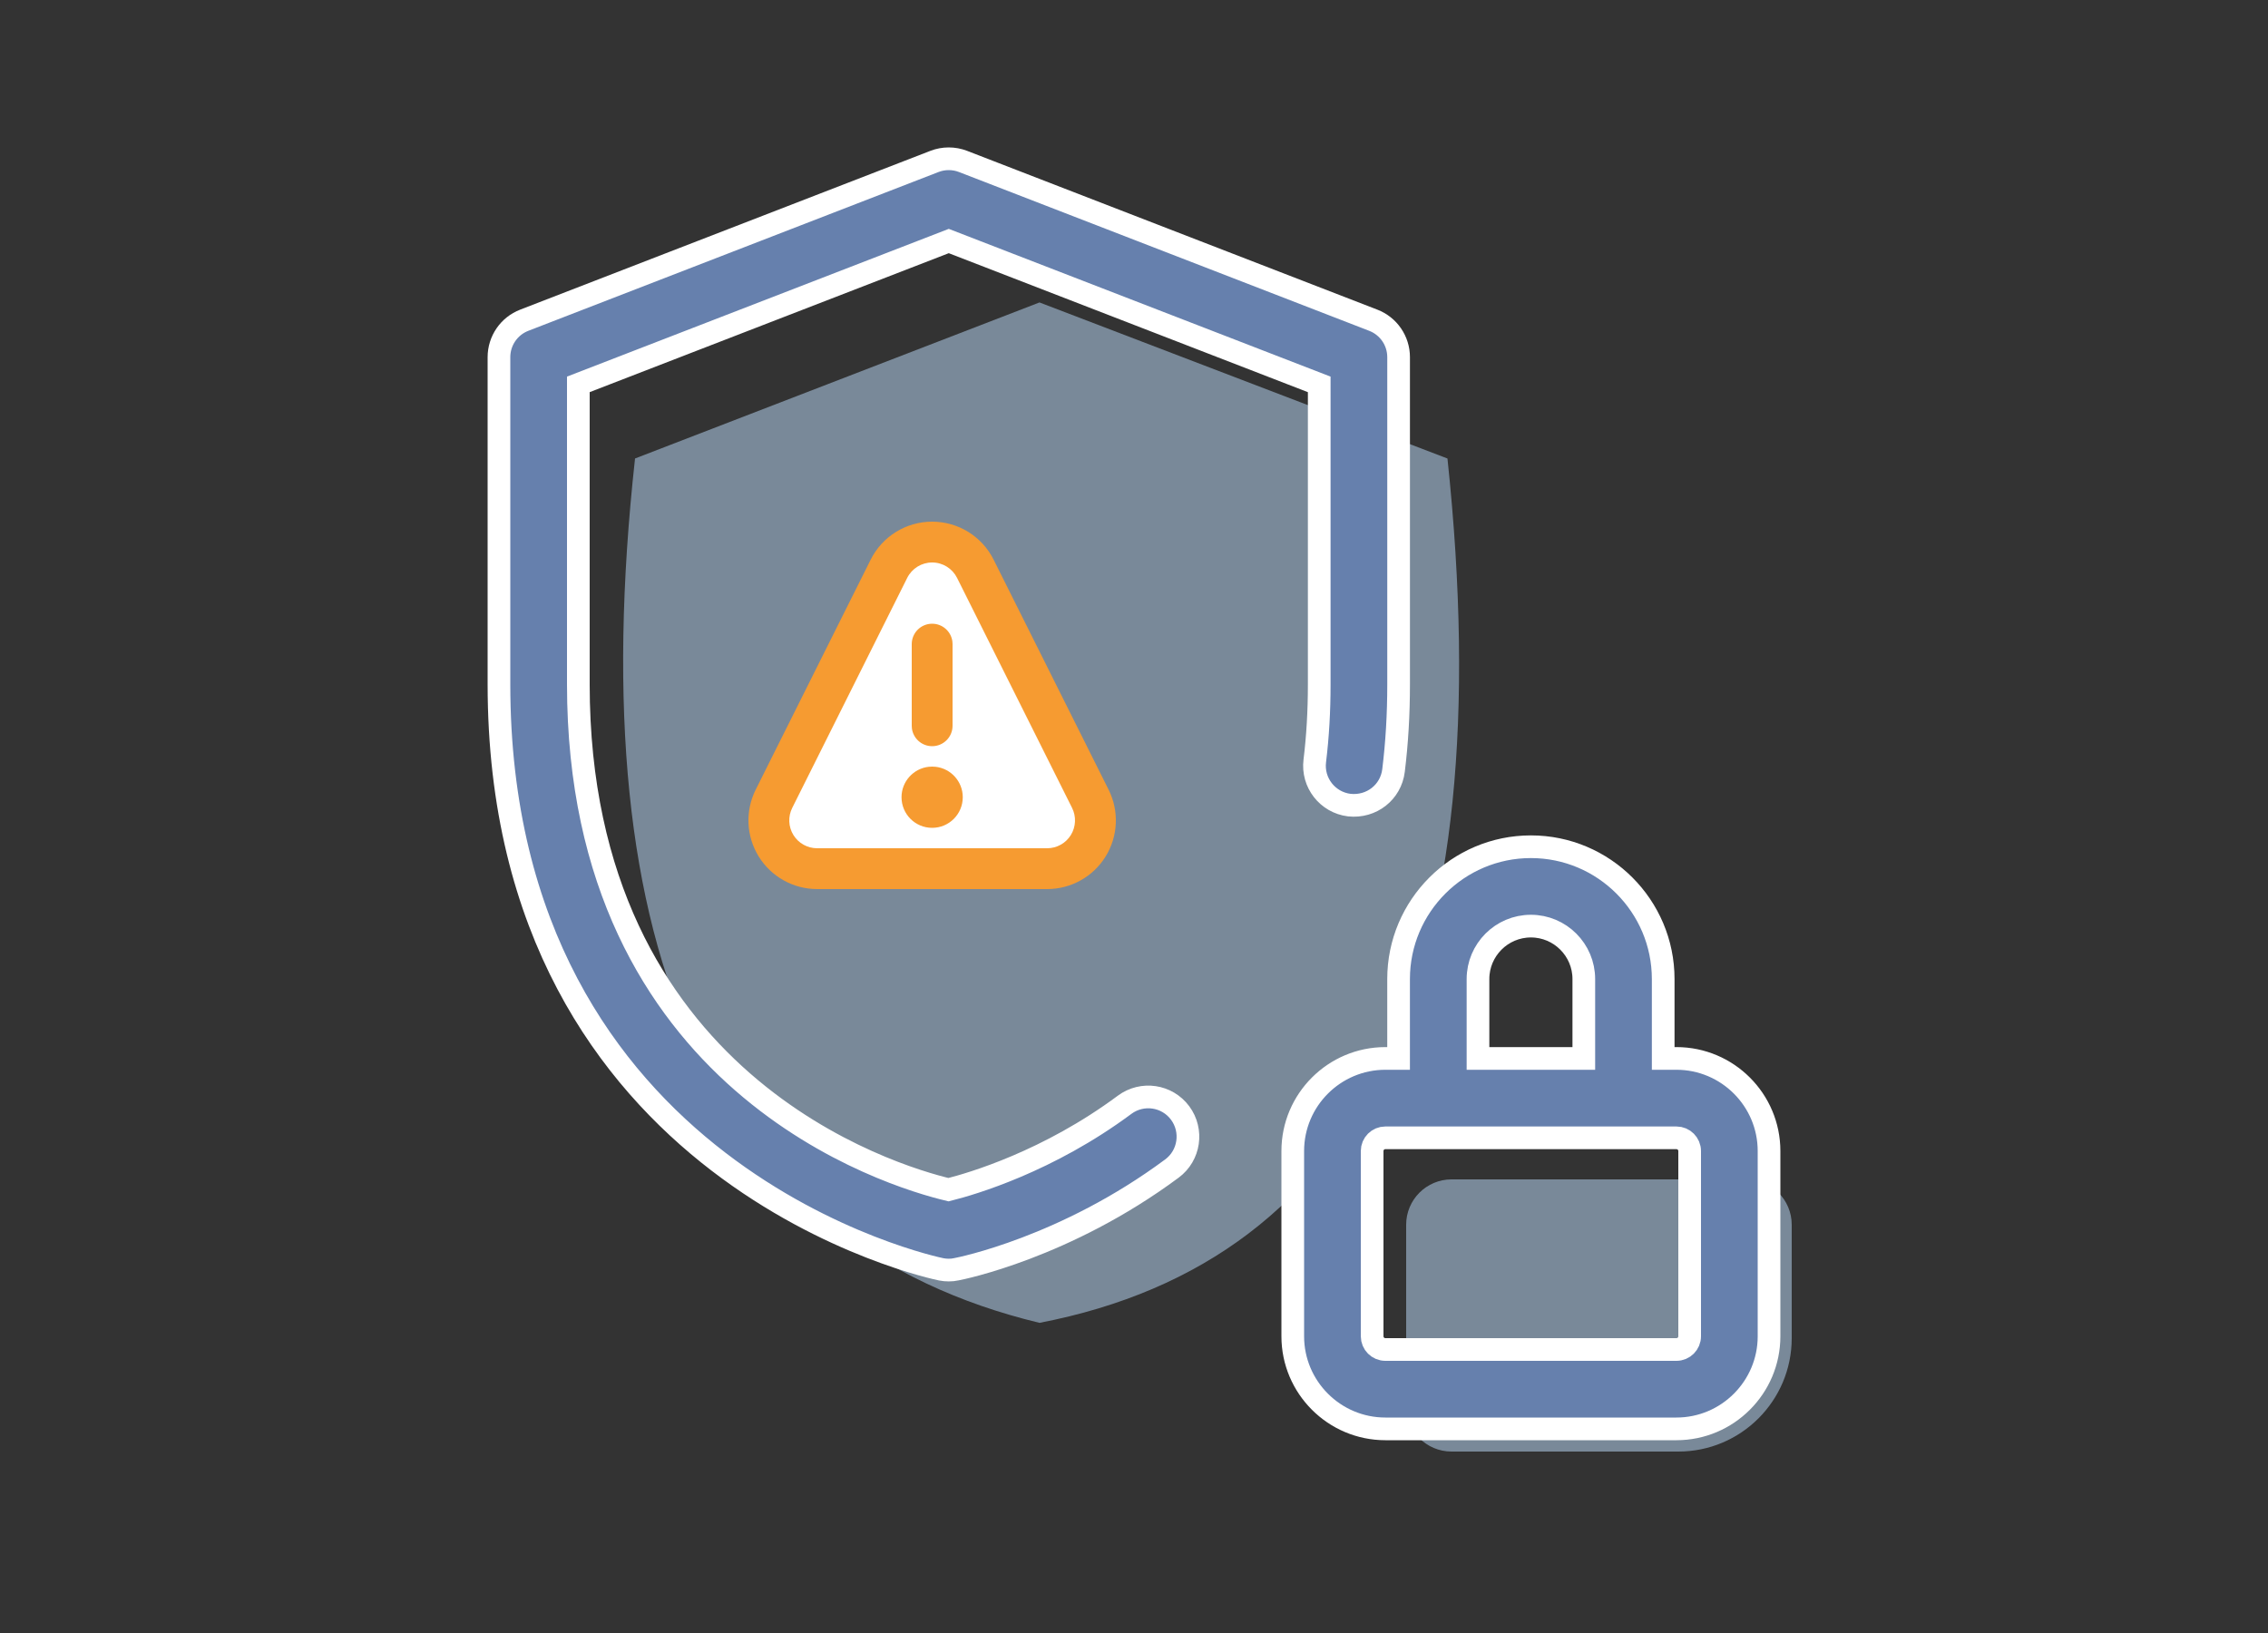 <svg xmlns="http://www.w3.org/2000/svg" width="100" height="72" viewBox="0 0 100 72">
    <rect x="0" y="0" width="100" height="72" fill="#333333" stroke="none"/>
    <g fill="none" fill-rule="evenodd">
        <path d="M0 0H100V72H0z"/>
        <g>
            <path fill="#C1E0FF" d="M42 45h13c1.105 0 2 .895 2 2v5c0 2.761-2.239 5-5 5H42c-1.105 0-2-.895-2-2v-8c0-1.105.895-2 2-2zM41.821 13.216L23.833 6.335 6 13.215c-2.417 21.957 3.528 34.66 17.833 38.11 14.39-2.772 20.385-15.475 17.988-38.11z" opacity=".5" transform="translate(22 7)"/>
            <g>
                <path fill="#FFF" d="M8.1 0.938L6.15 2.353 1.022 13.128 2.297 15.385 13.823 15.385 15.309 13.128 9.45 1.369z" transform="translate(22 7) translate(11 16)"/>
                <path fill="#F69B31" fill-rule="nonzero" d="M8.1 0c1.148 0 2.197.648 2.71 1.675l5.07 10.142c.47.94.42 2.054-.132 2.947-.552.893-1.527 1.436-2.577 1.436H3.03c-1.05 0-2.025-.543-2.577-1.436C-.1 13.87-.15 12.756.32 11.817L5.39 1.675C5.903.648 6.952 0 8.1 0zm0 1.8c-.466 0-.891.263-1.1.68L1.93 12.622c-.19.38-.17.833.053 1.195.224.363.62.583 1.046.583H13.17c.426 0 .822-.22 1.046-.583.223-.362.244-.814.054-1.195L9.199 2.48c-.208-.416-.633-.68-1.099-.68zm0 9l.147.008c.676.073 1.203.646 1.203 1.342 0 .746-.604 1.35-1.35 1.35-.746 0-1.35-.604-1.35-1.35 0-.696.527-1.269 1.203-1.342L8.1 10.8zm0-6.3c.456 0 .832.339.892.778L9 5.4V9c0 .497-.403.9-.9.9-.456 0-.832-.339-.892-.778L7.2 9V5.4c0-.497.403-.9.9-.9z" transform="translate(22 7) translate(11 16)"/>
            </g>
            <path fill="#6680AD" fill-rule="nonzero" stroke="#FFF" d="M45.5 30.333c3.218 0 5.833 2.618 5.833 5.834v3.5h.584c2.251 0 4.083 1.831 4.083 4.083v8.167C56 54.168 54.168 56 51.917 56H39.083C36.832 56 35 54.168 35 51.917V43.75c0-2.252 1.832-4.083 4.083-4.083h.583v-3.5c0-3.216 2.616-5.834 5.834-5.834zm6.417 12.834H39.083c-.322 0-.583.261-.583.583v8.167c0 .322.261.583.583.583h12.834c.322 0 .583-.261.583-.583V43.75c0-.322-.261-.583-.583-.583zM45.5 33.833c-1.288 0-2.333 1.048-2.333 2.334v3.5h4.666v-3.5c0-1.286-1.045-2.334-2.333-2.334zM19.833 48.998c-.112 0-.224-.01-.333-.032C19.304 48.928 0 44.94 0 23.168V8.748c0-.723.443-1.37 1.118-1.63l18.083-7c.406-.157.856-.157 1.262 0l18.084 7c.676.26 1.12.907 1.12 1.63v14.42c0 1.328-.073 2.574-.224 3.804-.117.959-.971 1.63-1.949 1.526-.959-.117-1.642-.99-1.523-1.949.133-1.09.196-2.195.196-3.383V9.948L19.833 3.627 3.5 9.947v13.221c0 17.629 13.879 21.705 16.322 22.286 1.038-.26 4.398-1.244 7.763-3.743.781-.578 1.873-.415 2.45.362.574.777.413 1.874-.362 2.448-4.7 3.488-9.315 4.407-9.508 4.442-.11.026-.22.035-.332.035h0z" transform="translate(22 7)"/>
        </g>
    </g>
</svg>
